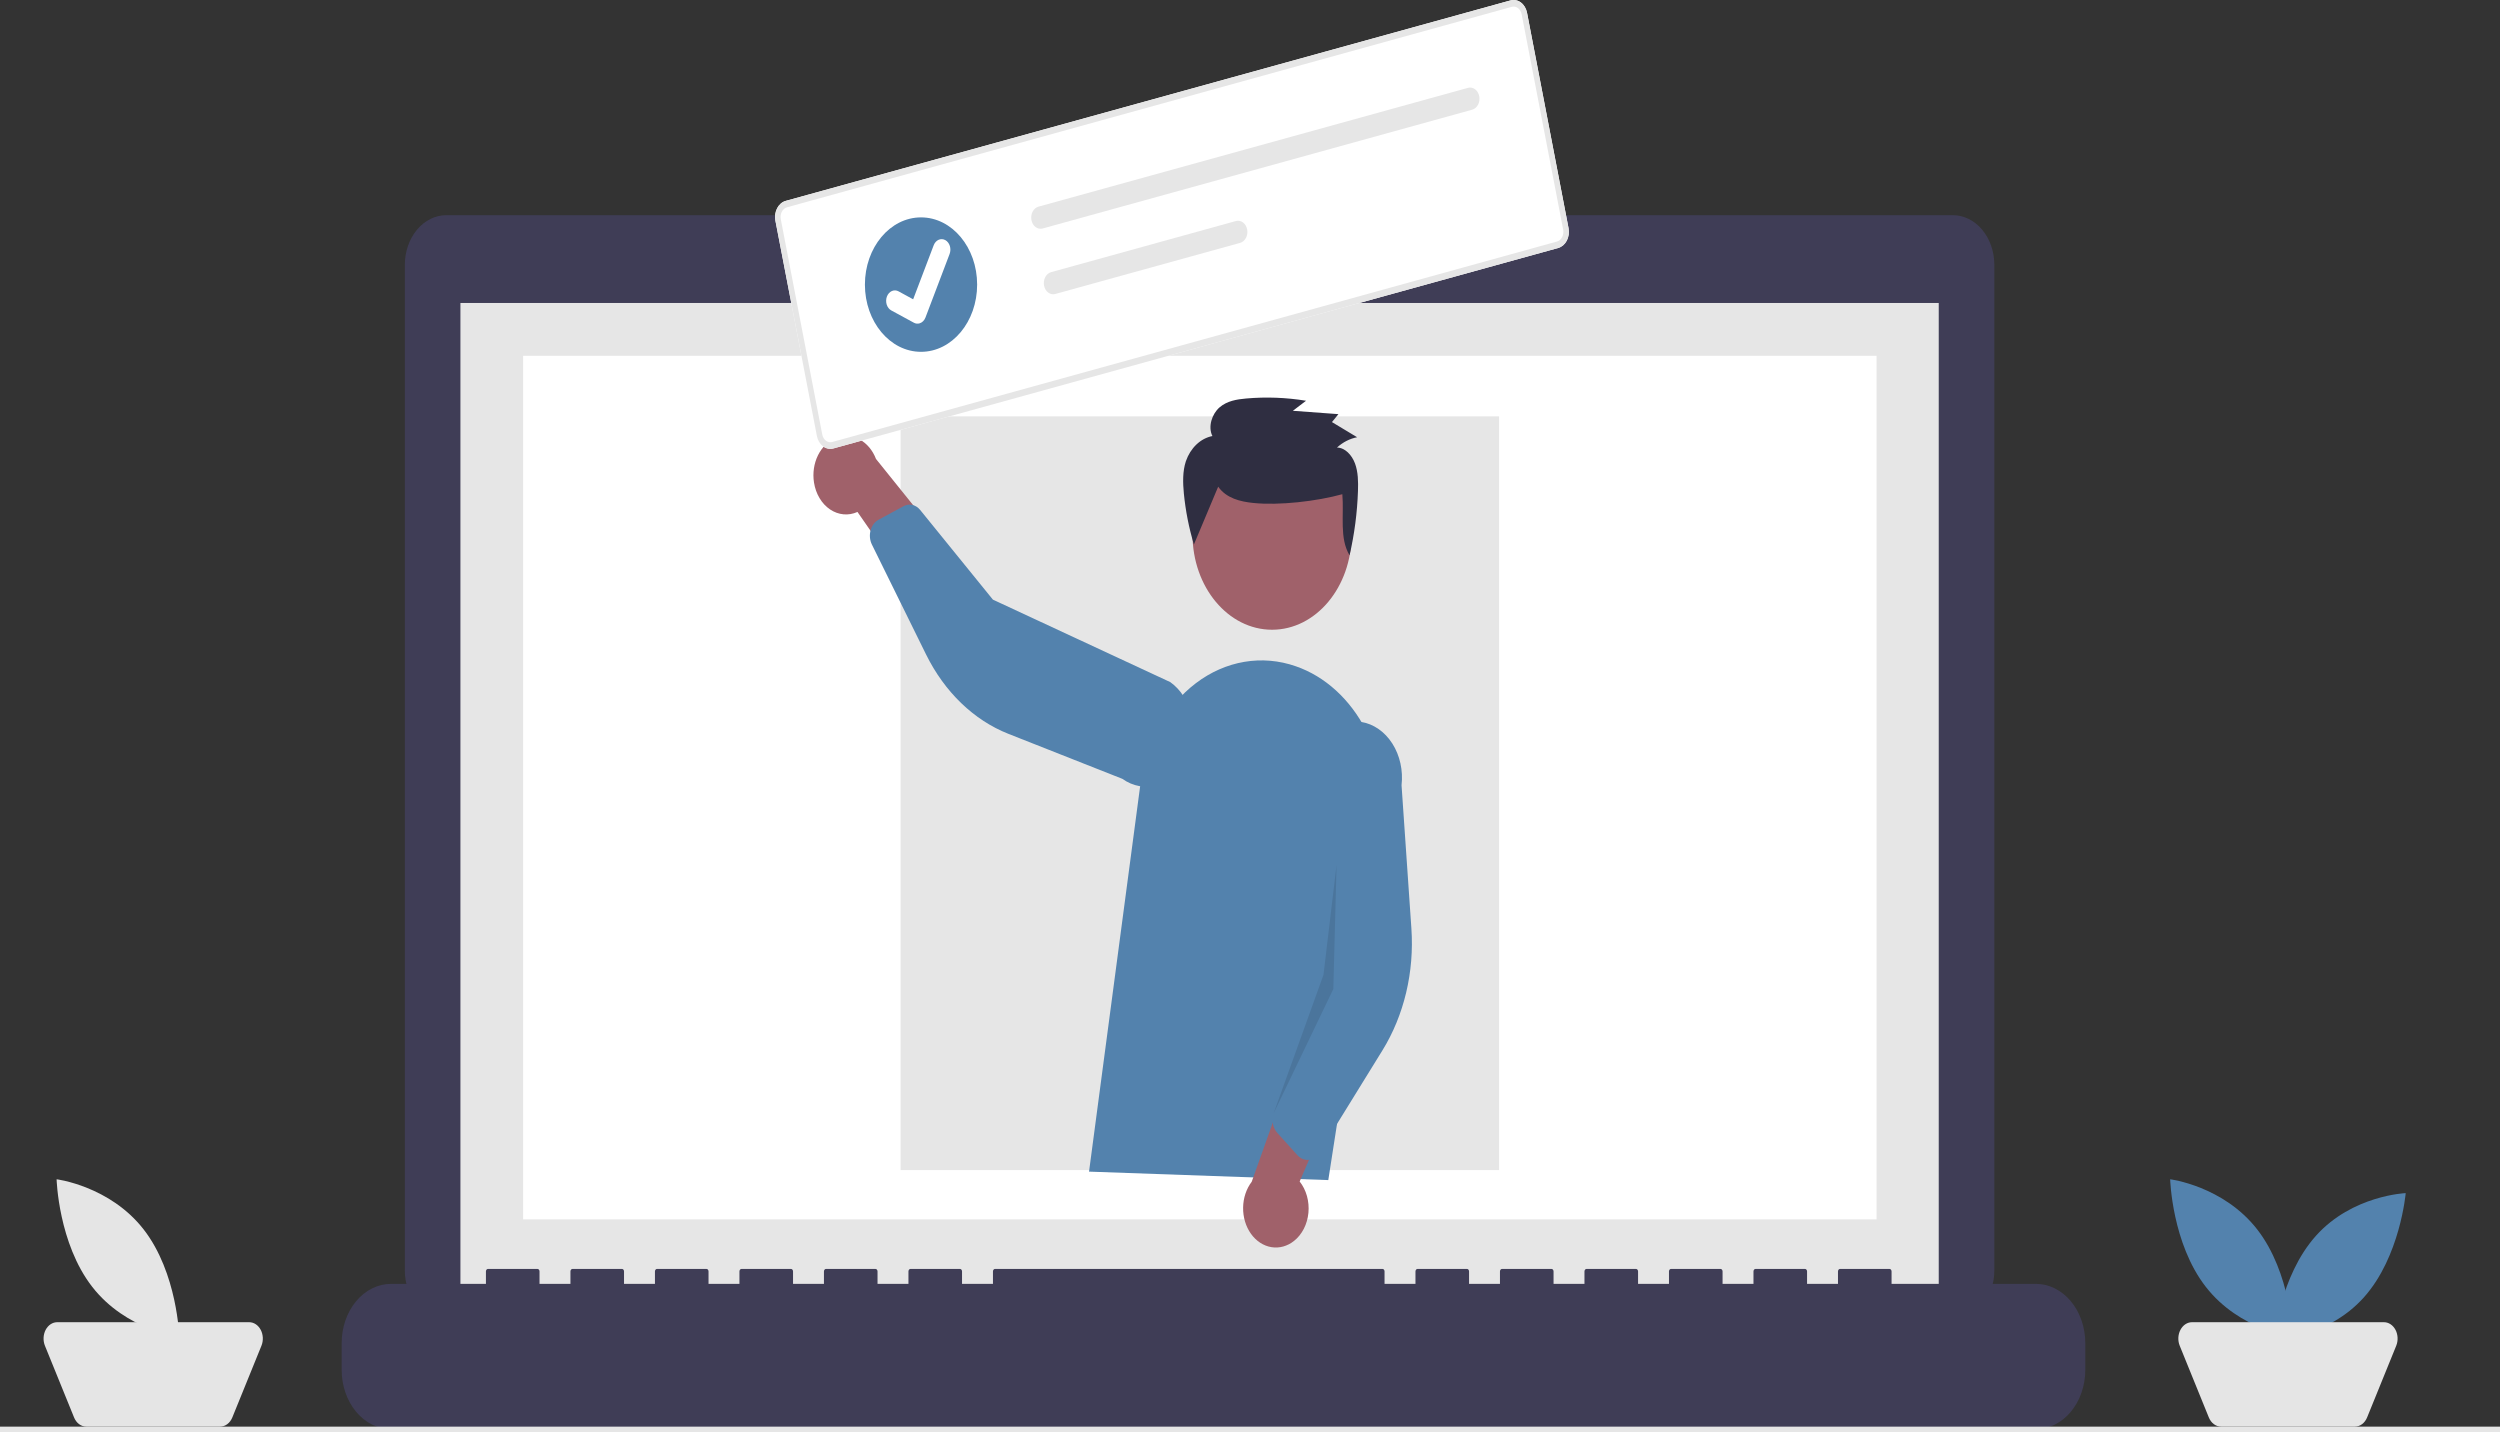 <svg width="192" height="110" viewBox="0 0 192 110" fill="none" xmlns="http://www.w3.org/2000/svg">
<rect x="0" y="0" width="192" height="110" fill="#333333" stroke="none"/>
<g clip-path="url(#clip0_177_296)">
<path d="M149.98 16.526H102.899V15.364H81.551V16.526H34.276C33.431 16.526 32.621 16.928 32.024 17.644C31.427 18.36 31.091 19.33 31.091 20.342V97.574C31.091 98.586 31.427 99.557 32.024 100.272C32.621 100.988 33.431 101.39 34.276 101.39H149.98C150.825 101.39 151.635 100.988 152.232 100.272C152.829 99.557 153.165 98.586 153.165 97.574V20.342C153.165 19.33 152.829 18.359 152.232 17.644C151.635 16.928 150.824 16.526 149.98 16.526Z" fill="#3F3D56"/>
<path d="M148.895 23.269H35.361V99.995H148.895V23.269Z" fill="#E6E6E6"/>
<path d="M144.119 27.326H40.176V93.646H144.119V27.326Z" fill="white"/>
<path d="M92.031 21.177C92.674 21.177 93.196 20.552 93.196 19.782C93.196 19.011 92.674 18.387 92.031 18.387C91.388 18.387 90.867 19.011 90.867 19.782C90.867 20.552 91.388 21.177 92.031 21.177Z" fill="#5382AD"/>
<path d="M156.352 98.6H145.272V97.643C145.272 97.593 145.255 97.544 145.226 97.509C145.196 97.473 145.156 97.453 145.114 97.453H141.315C141.273 97.453 141.233 97.473 141.203 97.509C141.173 97.544 141.157 97.593 141.157 97.643V98.6H138.782V97.643C138.782 97.593 138.766 97.544 138.736 97.509C138.706 97.473 138.666 97.453 138.624 97.453H134.825C134.783 97.453 134.743 97.473 134.713 97.509C134.683 97.544 134.667 97.593 134.667 97.643V98.6H132.293V97.643C132.293 97.593 132.276 97.544 132.246 97.509C132.216 97.473 132.176 97.453 132.134 97.453H128.335C128.293 97.453 128.253 97.473 128.223 97.509C128.194 97.544 128.177 97.593 128.177 97.643V98.6H125.803V97.643C125.803 97.593 125.786 97.544 125.756 97.509C125.727 97.473 125.686 97.453 125.644 97.453H121.846C121.804 97.453 121.763 97.473 121.734 97.509C121.704 97.544 121.687 97.593 121.687 97.643V98.6H119.313V97.643C119.313 97.593 119.296 97.544 119.266 97.509C119.237 97.473 119.197 97.453 119.155 97.453H115.356C115.314 97.453 115.274 97.473 115.244 97.509C115.214 97.544 115.197 97.593 115.197 97.643V98.6H112.823V97.643C112.823 97.593 112.806 97.544 112.777 97.509C112.747 97.473 112.707 97.453 112.665 97.453H108.867C108.825 97.453 108.784 97.473 108.755 97.509C108.725 97.544 108.708 97.593 108.708 97.643V98.6H106.333V97.643C106.333 97.593 106.317 97.544 106.287 97.509C106.257 97.473 106.217 97.453 106.175 97.453H76.417C76.375 97.453 76.335 97.473 76.305 97.509C76.275 97.544 76.259 97.593 76.259 97.643V98.6H73.884V97.643C73.884 97.593 73.868 97.544 73.838 97.509C73.808 97.473 73.768 97.453 73.726 97.453H69.927C69.885 97.453 69.845 97.473 69.815 97.509C69.785 97.544 69.769 97.593 69.769 97.643V98.6H67.394V97.643C67.394 97.593 67.378 97.544 67.348 97.509C67.318 97.473 67.278 97.453 67.236 97.453H63.437C63.395 97.453 63.355 97.473 63.325 97.509C63.296 97.544 63.279 97.593 63.279 97.643V98.6H60.905V97.643C60.905 97.593 60.888 97.544 60.858 97.509C60.829 97.473 60.788 97.453 60.746 97.453H56.948C56.906 97.453 56.865 97.473 56.836 97.509C56.806 97.544 56.789 97.593 56.789 97.643V98.6H54.415V97.643C54.415 97.593 54.399 97.544 54.369 97.509C54.339 97.473 54.299 97.453 54.257 97.453H50.458C50.416 97.453 50.376 97.473 50.346 97.509C50.316 97.544 50.3 97.593 50.3 97.643V98.6H47.925V97.643C47.925 97.593 47.909 97.544 47.879 97.509C47.849 97.473 47.809 97.453 47.767 97.453H43.968C43.926 97.453 43.886 97.473 43.856 97.509C43.826 97.544 43.81 97.593 43.81 97.643V98.6H41.435V97.643C41.435 97.593 41.419 97.544 41.389 97.509C41.359 97.473 41.319 97.453 41.277 97.453H37.477C37.435 97.453 37.395 97.473 37.365 97.509C37.336 97.544 37.319 97.593 37.319 97.643V98.6H30.039C29.031 98.6 28.065 99.079 27.352 99.933C26.64 100.786 26.24 101.944 26.24 103.151V105.208C26.24 106.416 26.64 107.573 27.352 108.427C28.065 109.28 29.031 109.76 30.039 109.76H156.352C157.36 109.76 158.326 109.28 159.038 108.427C159.751 107.573 160.151 106.416 160.151 105.209V103.151C160.151 101.944 159.751 100.786 159.038 99.933C158.326 99.079 157.36 98.6 156.352 98.6V98.6Z" fill="#3F3D56"/>
<path d="M115.13 31.978H69.165V89.861H115.13V31.978Z" fill="#E6E6E6"/>
<path d="M192 109.566H0V110H192V109.566Z" fill="#E6E6E6"/>
<path d="M173.354 94.42C175.955 97.764 176.09 102.68 176.09 102.68C176.09 102.68 172.006 102.173 169.405 98.829C166.803 95.485 166.669 90.569 166.669 90.569C166.669 90.569 170.752 91.076 173.354 94.42Z" fill="#5382AD"/>
<path d="M181.544 99.64C178.752 102.757 174.649 102.918 174.649 102.918C174.649 102.918 175.072 98.026 177.864 94.909C180.655 91.793 184.758 91.632 184.758 91.632C184.758 91.632 184.335 96.524 181.544 99.64Z" fill="#5382AD"/>
<path d="M180.849 109.566H170.582C170.385 109.566 170.192 109.5 170.025 109.375C169.858 109.25 169.724 109.071 169.637 108.858L167.402 103.353C167.324 103.162 167.288 102.949 167.297 102.736C167.307 102.523 167.361 102.316 167.456 102.135C167.55 101.955 167.681 101.805 167.837 101.702C167.993 101.599 168.168 101.545 168.347 101.545H183.085C183.263 101.545 183.438 101.599 183.594 101.702C183.75 101.805 183.881 101.955 183.976 102.135C184.07 102.316 184.125 102.523 184.134 102.736C184.144 102.949 184.108 103.162 184.03 103.353L181.794 108.859C181.708 109.071 181.574 109.25 181.407 109.375C181.24 109.5 181.047 109.567 180.85 109.566L180.849 109.566Z" fill="#E5E5E5"/>
<path d="M11.032 94.42C13.633 97.764 13.768 102.68 13.768 102.68C13.768 102.68 9.684 102.173 7.083 98.829C4.481 95.485 4.347 90.569 4.347 90.569C4.347 90.569 8.43 91.076 11.032 94.42Z" fill="#E5E5E5"/>
<path d="M16.899 109.566H6.631C6.434 109.566 6.241 109.5 6.074 109.375C5.907 109.25 5.773 109.071 5.687 108.858L3.451 103.353C3.373 103.162 3.337 102.949 3.347 102.736C3.356 102.523 3.411 102.316 3.505 102.135C3.599 101.955 3.731 101.805 3.887 101.702C4.042 101.599 4.218 101.545 4.396 101.545H19.134C19.312 101.545 19.488 101.599 19.644 101.702C19.799 101.805 19.931 101.955 20.025 102.135C20.12 102.316 20.174 102.523 20.184 102.736C20.193 102.949 20.157 103.162 20.079 103.353L17.843 108.859C17.757 109.071 17.623 109.25 17.456 109.375C17.289 109.5 17.096 109.567 16.899 109.566L16.899 109.566Z" fill="#E5E5E5"/>
<path d="M97.694 48.364C101.067 48.364 103.802 45.087 103.802 41.045C103.802 37.004 101.067 33.727 97.694 33.727C94.32 33.727 91.585 37.004 91.585 41.045C91.585 45.087 94.32 48.364 97.694 48.364Z" fill="#A0616A"/>
<path d="M83.638 89.981L87.583 60.229C87.793 58.647 88.281 57.137 89.016 55.799C89.751 54.461 90.715 53.325 91.845 52.468C92.974 51.611 94.243 51.053 95.567 50.829C96.891 50.605 98.24 50.722 99.523 51.171C101.767 51.948 103.688 53.7 104.911 56.084C106.135 58.467 106.572 61.312 106.139 64.061L102.013 90.631L83.638 89.981Z" fill="#5382AD"/>
<path d="M99.38 95.304C99.685 95.063 99.942 94.744 100.134 94.371C100.325 93.997 100.445 93.578 100.487 93.143C100.528 92.708 100.489 92.267 100.373 91.852C100.257 91.436 100.066 91.057 99.814 90.739L103.892 81.279L99.3 81.866L96.131 90.76C95.716 91.303 95.481 92.009 95.471 92.745C95.46 93.481 95.675 94.197 96.075 94.756C96.475 95.316 97.032 95.68 97.641 95.781C98.25 95.882 98.868 95.712 99.38 95.304L99.38 95.304Z" fill="#A0616A"/>
<path d="M100.253 89.07C100.028 89.032 99.817 88.913 99.65 88.728L98.09 87C97.921 86.813 97.805 86.568 97.756 86.299C97.708 86.029 97.729 85.749 97.818 85.495L100.937 76.64L100.494 59.143C100.623 58.008 101.124 56.981 101.885 56.288C102.646 55.595 103.606 55.292 104.554 55.447C105.501 55.602 106.359 56.202 106.937 57.114C107.516 58.026 107.768 59.176 107.639 60.311L108.395 71.31C108.625 74.648 107.835 77.972 106.173 80.665L101.31 88.54C101.216 88.692 101.097 88.818 100.96 88.91C100.823 89.003 100.671 89.06 100.515 89.078C100.428 89.088 100.34 89.085 100.253 89.07Z" fill="#5382AD"/>
<path d="M62.515 37.058C62.582 37.489 62.726 37.897 62.939 38.253C63.151 38.61 63.426 38.906 63.745 39.122C64.063 39.337 64.417 39.466 64.781 39.5C65.146 39.534 65.512 39.471 65.854 39.317L71.537 47.505L72.876 42.209L67.275 35.246C67.019 34.577 66.568 34.042 66.006 33.744C65.444 33.446 64.811 33.404 64.225 33.627C63.64 33.85 63.142 34.322 62.827 34.954C62.512 35.586 62.401 36.335 62.515 37.058Z" fill="#A0616A"/>
<path d="M66.966 40.452C67.083 40.218 67.257 40.032 67.465 39.92L69.401 38.872C69.611 38.759 69.845 38.726 70.071 38.778C70.297 38.829 70.504 38.963 70.665 39.16L76.255 46.052L89.877 52.386C90.284 52.675 90.64 53.058 90.924 53.513C91.207 53.967 91.414 54.484 91.531 55.034C91.648 55.584 91.673 56.156 91.606 56.717C91.538 57.279 91.379 57.819 91.137 58.307C90.895 58.795 90.575 59.221 90.196 59.561C89.816 59.9 89.385 60.147 88.925 60.287C88.466 60.427 87.989 60.457 87.52 60.376C87.051 60.294 86.6 60.103 86.193 59.813L77.445 56.359C74.789 55.311 72.541 53.143 71.12 50.259L66.963 41.824C66.883 41.661 66.832 41.481 66.814 41.294C66.796 41.106 66.812 40.917 66.859 40.737C66.885 40.638 66.921 40.542 66.967 40.452L66.966 40.452Z" fill="#5382AD"/>
<path opacity="0.1" d="M102.648 66.422L102.4 75.956L97.818 85.495L101.644 74.866L102.648 66.422Z" fill="black"/>
<path d="M93.556 37.377C94.187 38.271 95.253 38.523 96.237 38.626C98.234 38.836 101.139 38.496 103.091 37.955C103.231 39.573 102.851 41.318 103.646 42.649C104.019 41.037 104.236 39.38 104.292 37.709C104.316 36.994 104.307 36.252 104.064 35.594C103.821 34.936 103.291 34.378 102.68 34.372C103.134 33.96 103.665 33.688 104.227 33.58L102.294 32.416L102.791 31.806L99.292 31.549L100.305 30.778C98.78 30.527 97.237 30.469 95.701 30.605C94.988 30.668 94.243 30.788 93.665 31.283C93.087 31.778 92.754 32.761 93.112 33.488C92.663 33.576 92.24 33.8 91.884 34.139C91.528 34.478 91.249 34.92 91.075 35.424C90.818 36.206 90.841 37.075 90.921 37.909C91.053 39.242 91.311 40.553 91.692 41.815" fill="#2F2E41"/>
<path d="M119.671 19.044L64.008 34.439C63.734 34.514 63.447 34.457 63.209 34.279C62.972 34.101 62.803 33.817 62.739 33.49L59.551 16.948C59.489 16.62 59.537 16.276 59.685 15.992C59.834 15.707 60.071 15.504 60.344 15.428L116.007 0.032C116.281 -0.043 116.568 0.015 116.806 0.193C117.044 0.371 117.213 0.655 117.276 0.982L120.464 17.524C120.527 17.851 120.478 18.195 120.33 18.48C120.181 18.765 119.944 18.968 119.671 19.044Z" fill="white"/>
<path d="M119.671 19.044L64.008 34.439C63.734 34.514 63.447 34.457 63.209 34.279C62.972 34.101 62.803 33.817 62.739 33.49L59.551 16.948C59.489 16.62 59.537 16.276 59.685 15.992C59.834 15.707 60.071 15.504 60.344 15.428L116.007 0.032C116.281 -0.043 116.568 0.015 116.806 0.193C117.044 0.371 117.213 0.655 117.276 0.982L120.464 17.524C120.527 17.851 120.478 18.195 120.33 18.48C120.181 18.765 119.944 18.968 119.671 19.044ZM60.439 15.922C60.275 15.967 60.133 16.089 60.044 16.26C59.955 16.431 59.926 16.637 59.964 16.834L63.151 33.376C63.189 33.572 63.291 33.742 63.434 33.849C63.576 33.956 63.749 33.991 63.913 33.946L119.576 18.55C119.74 18.505 119.882 18.383 119.971 18.212C120.061 18.041 120.089 17.835 120.052 17.638L116.864 1.096C116.826 0.9 116.724 0.729 116.582 0.623C116.439 0.516 116.267 0.481 116.103 0.526L60.439 15.922Z" fill="#E6E6E6"/>
<path d="M79.754 15.871C79.662 15.896 79.575 15.943 79.498 16.008C79.421 16.074 79.356 16.157 79.306 16.252C79.255 16.348 79.222 16.455 79.206 16.566C79.19 16.678 79.193 16.792 79.214 16.902C79.235 17.012 79.274 17.116 79.329 17.208C79.383 17.3 79.453 17.379 79.532 17.439C79.612 17.499 79.701 17.539 79.794 17.558C79.888 17.577 79.983 17.574 80.075 17.548L80.077 17.548L113.069 8.423C113.254 8.371 113.415 8.234 113.515 8.04C113.616 7.847 113.649 7.613 113.606 7.391C113.563 7.169 113.448 6.976 113.287 6.855C113.126 6.735 112.931 6.695 112.745 6.746L79.754 15.871Z" fill="#E6E6E6"/>
<path d="M80.723 20.901C80.631 20.927 80.544 20.973 80.467 21.039C80.39 21.104 80.325 21.187 80.275 21.283C80.225 21.379 80.191 21.485 80.175 21.597C80.159 21.708 80.162 21.822 80.183 21.932C80.204 22.043 80.243 22.147 80.298 22.239C80.353 22.331 80.422 22.409 80.502 22.469C80.582 22.529 80.671 22.57 80.764 22.589C80.857 22.608 80.952 22.604 81.044 22.579L81.046 22.578L95.243 18.652C95.428 18.601 95.589 18.463 95.691 18.27C95.792 18.077 95.825 17.843 95.782 17.621C95.74 17.399 95.625 17.206 95.464 17.084C95.302 16.963 95.108 16.923 94.922 16.974L94.919 16.975L80.723 20.901Z" fill="#E6E6E6"/>
<path d="M70.735 27.02C73.115 27.02 75.044 24.709 75.044 21.858C75.044 19.006 73.115 16.695 70.735 16.695C68.355 16.695 66.425 19.006 66.425 21.858C66.425 24.709 68.355 27.02 70.735 27.02Z" fill="#5382AD"/>
<path d="M70.614 24.836C70.473 24.875 70.325 24.859 70.192 24.788L70.184 24.784L68.45 23.841C68.37 23.797 68.297 23.735 68.237 23.658C68.176 23.58 68.129 23.489 68.098 23.39C68.067 23.291 68.053 23.186 68.056 23.08C68.058 22.974 68.079 22.87 68.115 22.774C68.152 22.677 68.204 22.59 68.269 22.518C68.333 22.446 68.409 22.39 68.492 22.352C68.575 22.315 68.663 22.298 68.751 22.302C68.84 22.306 68.927 22.33 69.007 22.374L70.13 22.987L71.707 18.838C71.781 18.643 71.916 18.492 72.083 18.417C72.249 18.343 72.434 18.35 72.597 18.439L72.587 18.466L72.597 18.438C72.759 18.527 72.885 18.689 72.948 18.889C73.01 19.089 73.004 19.31 72.93 19.505L71.076 24.386C71.033 24.498 70.969 24.597 70.889 24.675C70.809 24.753 70.715 24.808 70.614 24.836L70.614 24.836Z" fill="white"/>
</g>
<defs>
<clipPath id="clip0_177_296">
<rect width="192" height="110" fill="white" transform="translate(0)"/>
</clipPath>
</defs>
</svg>
